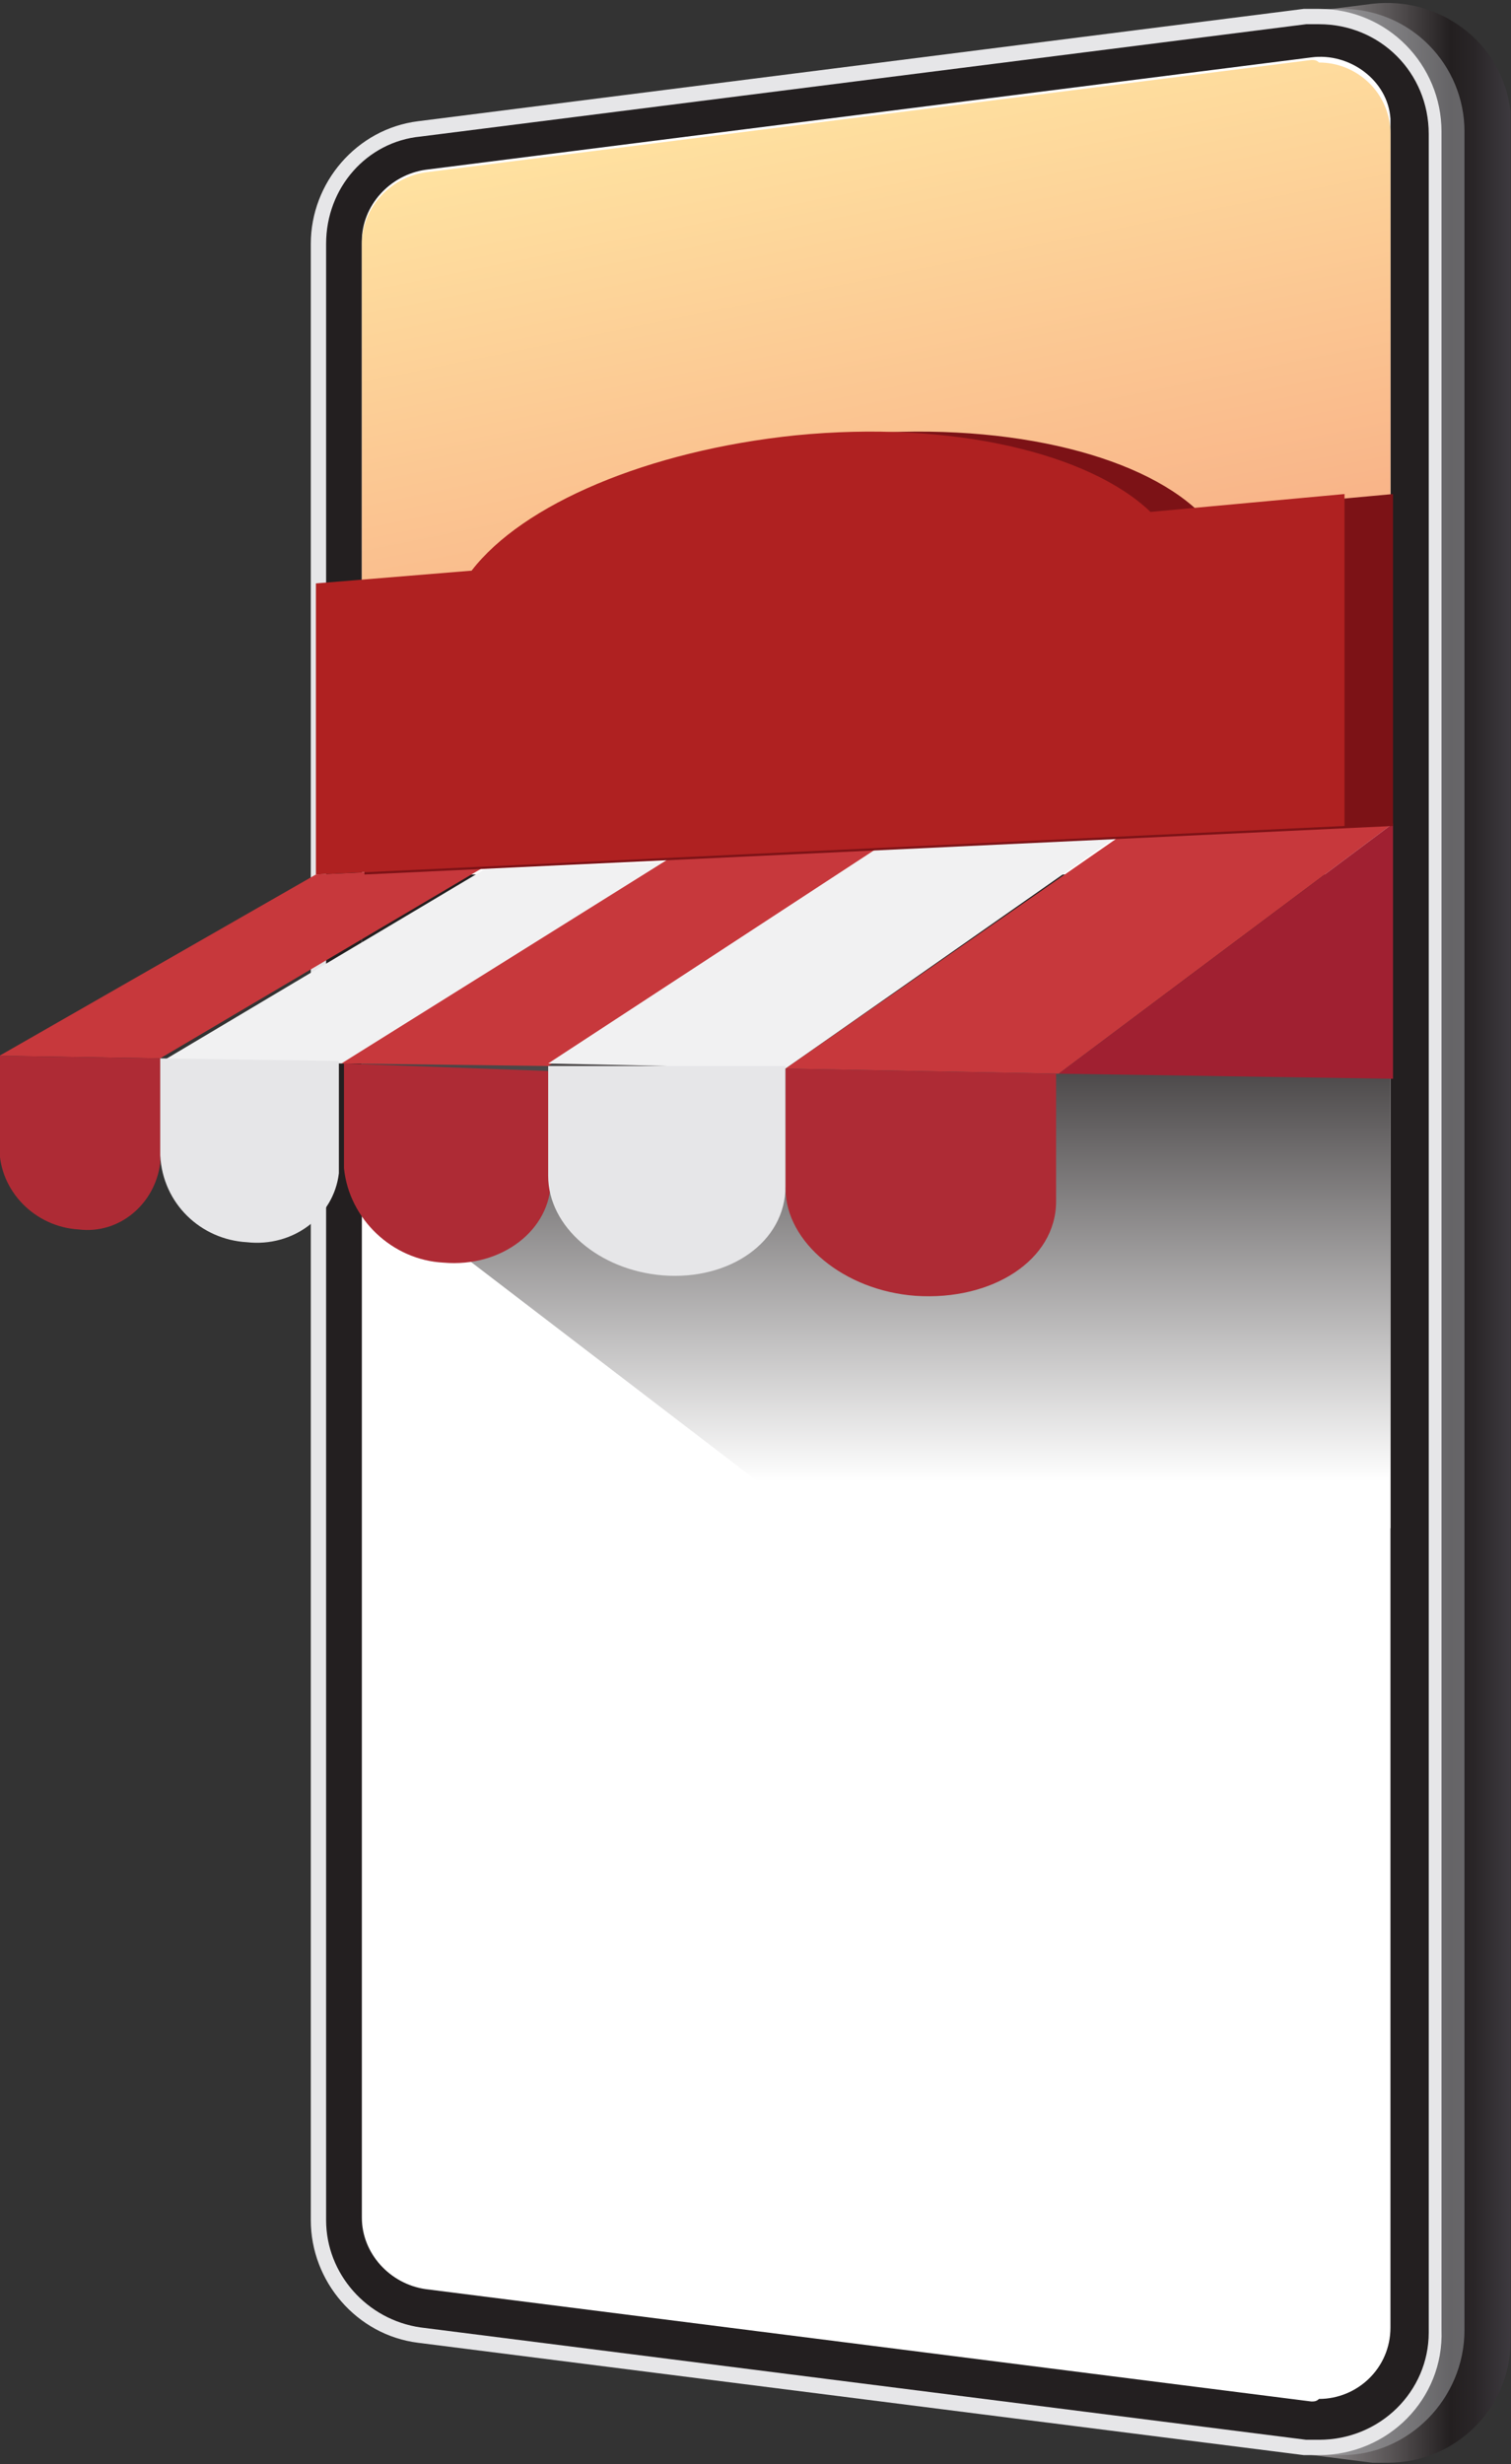 <?xml version="1.0" encoding="utf-8"?>
<!-- Generator: Adobe Illustrator 24.3.0, SVG Export Plug-In . SVG Version: 6.00 Build 0)  -->
<svg version="1.1" id="Layer_1" xmlns="http://www.w3.org/2000/svg" xmlns:xlink="http://www.w3.org/1999/xlink" x="0px" y="0px"
	 viewBox="0 0 59.2 96.5" style="enable-background:new 0 0 59.2 96.5;" xml:space="preserve">
<rect x="0" y="0" width="59.2" height="96.5" fill="#333333" stroke="none"/>
<style type="text/css">
	.st0{fill:url(#Path_5377_1_);}
	.st1{opacity:0.51;fill:#A6A7AB;enable-background:new    ;}
	.st2{fill:#E6E6E8;}
	.st3{fill:#231F20;}
	.st4{fill:#FFFFFF;}
	.st5{fill:url(#Path_5382_1_);}
	.st6{fill:url(#Path_5383_1_);}
	.st7{fill:#C7383C;}
	.st8{fill:#F1F1F2;}
	.st9{fill:#A02031;}
	.st10{fill:#AE2B35;}
	.st11{fill:#7C1216;}
	.st12{fill:#AF2121;}
</style>
<g id="Online_shopping_icon" transform="translate(-3957.923 -1455.452)">
	
		<linearGradient id="Path_5377_1_" gradientUnits="userSpaceOnUse" x1="3438.613" y1="2709.834" x2="3439.072" y2="2709.834" gradientTransform="matrix(44.125 0 0 -96.47 -147728.703 262920.312)">
		<stop  offset="0" style="stop-color:#E1DDD9"/>
		<stop  offset="0.129" style="stop-color:#C4C0BE"/>
		<stop  offset="0.266" style="stop-color:#ABA7A8"/>
		<stop  offset="0.35" style="stop-color:#A39FA0"/>
		<stop  offset="0.399" style="stop-color:#9A9697"/>
		<stop  offset="0.48" style="stop-color:#817D7E"/>
		<stop  offset="0.581" style="stop-color:#5A5657"/>
		<stop  offset="0.699" style="stop-color:#231F20"/>
		<stop  offset="0.7" style="stop-color:#231F20"/>
		<stop  offset="0.747" style="stop-color:#2A2628"/>
		<stop  offset="0.823" style="stop-color:#3F3C41"/>
		<stop  offset="0.918" style="stop-color:#605F68"/>
		<stop  offset="1" style="stop-color:#828390"/>
	</linearGradient>
	<path id="Path_5377" class="st0" d="M4012.3,1551.9c-0.2,0-0.4,0-0.6,0l-34.5-4.4c-2.4-0.3-4.2-2.4-4.2-4.8v-77.9
		c0-2.4,1.8-4.5,4.2-4.8l34.5-4.4c2.6-0.3,5.1,1.5,5.4,4.2c0,0.2,0,0.4,0,0.7v86.7C4017.1,1549.7,4015,1551.9,4012.3,1551.9z"/>
	<path id="Path_5378" class="st1" d="M4010.5,1551.6c-0.2,0-0.4,0-0.6,0l-34.7-4.4c-2.4-0.3-4.2-2.4-4.2-4.8v-77.4
		c0-2.4,1.8-4.5,4.2-4.8l34.7-4.4c0.2,0,0.4,0,0.6,0c2.7,0,4.8,2.2,4.8,4.8v86.1C4015.3,1549.4,4013.1,1551.6,4010.5,1551.6z"/>
	<path id="Path_5379" class="st2" d="M4009.6,1551.6c-0.2,0-0.4,0-0.6,0l-34.7-4.4c-2.4-0.3-4.2-2.4-4.2-4.8v-77.4
		c0-2.4,1.8-4.5,4.2-4.8l34.7-4.4c0.2,0,0.4,0,0.6,0c2.7,0,4.8,2.2,4.8,4.8v86.1C4014.5,1549.4,4012.3,1551.6,4009.6,1551.6z"/>
	<path id="Path_5380" class="st3" d="M4009.6,1551c-0.2,0-0.4,0-0.5,0l-34.7-4.4c-2.1-0.3-3.7-2.1-3.7-4.2v-77.4
		c0-2.2,1.6-4,3.7-4.2l34.7-4.4c0.2,0,0.4,0,0.5,0c2.4,0,4.3,1.9,4.3,4.3v86.1C4013.9,1549.1,4012,1551,4009.6,1551z"/>
	<path id="Path_5381" class="st4" d="M4009.3,1549.5l-34.7-4.4c-1.4-0.2-2.5-1.4-2.5-2.8v-77.4c0-1.4,1.1-2.6,2.5-2.8l34.7-4.4
		c1.5-0.2,3,0.9,3.1,2.4c0,0.1,0,0.2,0,0.4v86.1c0,1.6-1.3,2.8-2.8,2.8C4009.5,1549.5,4009.4,1549.5,4009.3,1549.5z"/>
	
		<linearGradient id="Path_5382_1_" gradientUnits="userSpaceOnUse" x1="3439.44" y1="2671.212" x2="3440.129" y2="2669.316" gradientTransform="matrix(40.324 0 0 -22.841 -134706.719 62472.48)">
		<stop  offset="0" style="stop-color:#FFE3A1"/>
		<stop  offset="1" style="stop-color:#F07467"/>
	</linearGradient>
	<path id="Path_5382" class="st5" d="M4009.3,1457.8l-34.7,4.4c-1.4,0.2-2.5,1.4-2.5,2.8v15.7h40.3v-20c0-1.6-1.3-2.8-2.8-2.8
		C4009.5,1457.8,4009.4,1457.8,4009.3,1457.8z"/>
	
		<linearGradient id="Path_5383_1_" gradientUnits="userSpaceOnUse" x1="3439.616" y1="2675.861" x2="3439.616" y2="2676.637" gradientTransform="matrix(40.324 0 0 -25.593 -134706.719 69996.461)">
		<stop  offset="0" style="stop-color:#FFFFFF"/>
		<stop  offset="1" style="stop-color:#231F20"/>
	</linearGradient>
	<path id="Path_5383" class="st6" d="M3972.1,1489.7v11.9l17.9,13.7h22.4v-25.5l-0.1-0.1L3972.1,1489.7z"/>
	<g id="Group_2643">
		<path id="Path_5384" class="st7" d="M3964.2,1496.9l-6.3-0.1l12.4-7.1l6.6-0.3L3964.2,1496.9z"/>
		<path id="Path_5385" class="st8" d="M3971.4,1497.1l-7.1-0.1l12.6-7.5l7.3-0.3L3971.4,1497.1z"/>
		<path id="Path_5386" class="st7" d="M3979.4,1497.2l-8.1-0.1l12.8-8l8.2-0.4L3979.4,1497.2z"/>
		<path id="Path_5387" class="st8" d="M3988.7,1497.3l-9.3-0.2l13-8.5l9.3-0.4L3988.7,1497.3z"/>
		<path id="Path_5388" class="st7" d="M3999.4,1497.5l-10.7-0.2l13.1-9.1l10.7-0.5L3999.4,1497.5z"/>
		<path id="Path_5389" class="st9" d="M3999.4,1497.5l13.1,0.2v-10L3999.4,1497.5z"/>
	</g>
	<g id="Group_2644">
		<path id="Path_5391" class="st10" d="M3957.9,1496.8v3.6c0,1.7,1.4,3.1,3.1,3.2l0,0c1.6,0.2,3-1,3.2-2.6c0-0.1,0-0.2,0-0.3v-3.8
			L3957.9,1496.8z"/>
		<path id="Path_5392" class="st2" d="M3964.2,1496.9v3.8c0.1,1.9,1.6,3.3,3.4,3.4l0,0c1.8,0.2,3.4-1,3.6-2.7c0-0.1,0-0.2,0-0.3
			v-4.1L3964.2,1496.9z"/>
		<path id="Path_5393" class="st10" d="M3971.4,1497.1v4.1c0.2,2,1.9,3.6,3.9,3.7l0,0c2.3,0.2,4.2-1.3,4.2-3.2v-4.3L3971.4,1497.1z"
			/>
		<path id="Path_5394" class="st2" d="M3979.4,1497.2v4.3c0,2,2,3.7,4.5,3.9l0,0c2.6,0.2,4.8-1.3,4.8-3.5v-4.7L3979.4,1497.2z"/>
		<path id="Path_5395" class="st10" d="M3988.7,1497.3v4.7c0,2.1,2.3,4,5.1,4.2l0,0c3,0.2,5.5-1.4,5.5-3.7v-5L3988.7,1497.3z"/>
	</g>
	<path id="Path_5396" class="st11" d="M4004.9,1475.5c-2.4-2.3-7.8-3.6-13.9-3c-5.8,0.6-10.7,2.7-12.7,5.3l-6.1,0.5v11.4l40.3-1.9
		v-13L4004.9,1475.5z"/>
	<path id="Path_5397" class="st12" d="M4003,1475.5c-2.4-2.3-7.8-3.6-13.9-3c-5.8,0.6-10.7,2.7-12.7,5.3l-6.1,0.5v11.4l40.3-1.9v-13
		L4003,1475.5z"/>
	<path id="Path_5399" class="st12" d="M3972.2,1487.4v-7.2l5.1-0.4l0.6-0.7c1.1-1.2,2.5-2.1,4-2.7c4.7-1.8,9.9-2.3,14.9-1.3
		c1.7,0.3,3.3,1,4.6,2.1l0.7,0.7l6.2-0.5v8L3972.2,1487.4z"/>
</g>
</svg>
